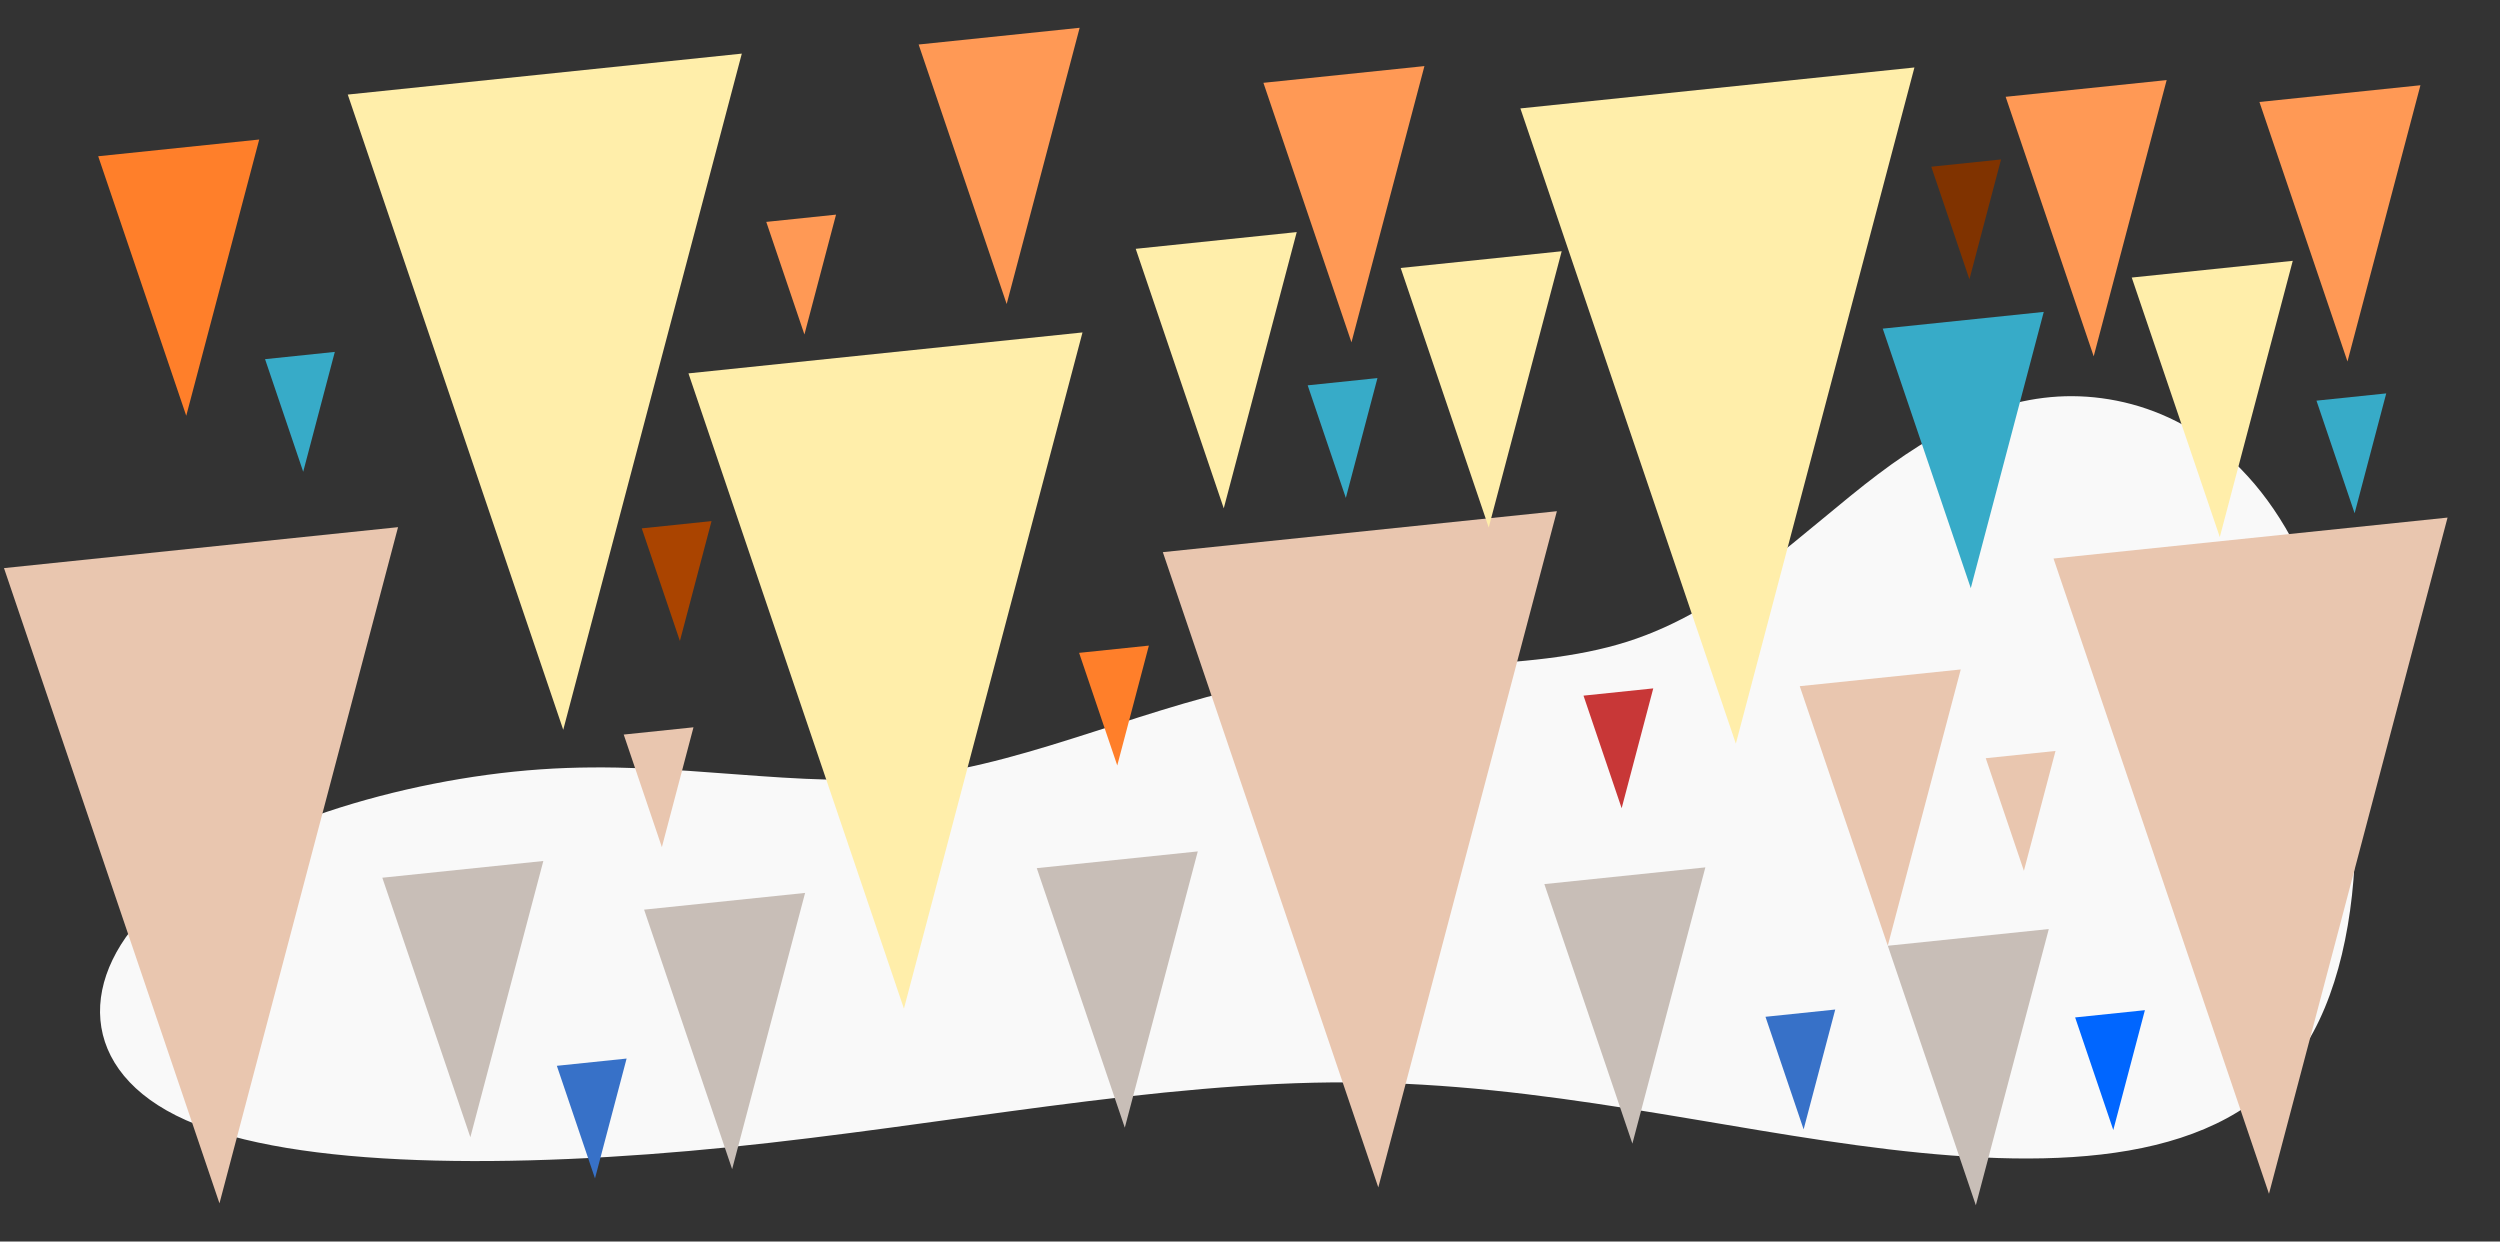 <?xml version="1.0" encoding="UTF-8" standalone="no"?>
<svg
   xmlns:dc="http://purl.org/dc/elements/1.1/"
   xmlns:cc="http://creativecommons.org/ns#"
   xmlns:rdf="http://www.w3.org/1999/02/22-rdf-syntax-ns#"
   xmlns:svg="http://www.w3.org/2000/svg"
   xmlns="http://www.w3.org/2000/svg"
   xmlns:sodipodi="http://sodipodi.sourceforge.net/DTD/sodipodi-0.dtd"
   xmlns:inkscape="http://www.inkscape.org/namespaces/inkscape"
   sodipodi:docname="intro2.svg"
   inkscape:version="1.0 (4035a4f, 2020-05-01)"
   id="svg8"
   version="1.1"
   viewBox="0 0 148 73.5"
   height="73.5mm"
   width="148mm">
  <rect x="0" y="0" width="148" height="73.5" fill="#333333" stroke="none"/>
  <defs
     id="defs2">
    <inkscape:path-effect
       only_selected="false"
       apply_with_weight="true"
       apply_no_weight="true"
       helper_size="0"
       steps="2"
       weight="33.333"
       lpeversion="1"
       is_visible="true"
       id="path-effect1202"
       effect="bspline" />
  </defs>
  <sodipodi:namedview
     inkscape:window-maximized="0"
     inkscape:window-y="23"
     inkscape:window-x="0"
     inkscape:window-height="723"
     inkscape:window-width="1306"
     showgrid="false"
     inkscape:document-rotation="0"
     inkscape:current-layer="layer1"
     inkscape:document-units="mm"
     inkscape:cy="150"
     inkscape:cx="248.57142"
     inkscape:zoom="1.4"
     inkscape:pageshadow="2"
     inkscape:pageopacity="0.0"
     borderopacity="1.0"
     bordercolor="#666666"
     pagecolor="#ffffff"
     id="base" />
  <g
     id="layer1"
     inkscape:groupmode="layer"
     inkscape:label="Layer 1">
    <path
       inkscape:original-d="m 4.5357142,69.169642 c 2.646e-4,-5.732376 2.646e-4,-11.465013 0,-17.197917 9.6048688,-2.925503 19.2090888,-5.851157 28.8132368,-8.777131 6.900949,1.792081 13.927351,3.583829 20.890632,5.375346 6.992964,-3.464586 13.985382,-6.9293 20.977677,-10.394346 7.556193,0.858877 15.11182,1.717455 22.667333,2.575787 4.476817,-4.638185 8.953197,-9.402442 13.429397,-14.104059 4.21236,-1.848331 8.4243,-3.696853 12.63605,-5.545675 5.15112,3.09436 10.30178,6.188332 15.45227,9.282102 0.65387,12.740161 1.30745,25.47955 1.96078,38.218928 -9.76431,0.315251 -19.5285,0.630226 -29.29315,0.94494 C 101.73865,66.838998 91.407505,64.130223 81.075891,61.421131 68.499481,64.021628 55.923306,66.621754 43.346618,69.221669 30.409657,69.204604 17.472947,69.18725 4.5357142,69.169642 Z"
       inkscape:path-effect="#path-effect1202"
       id="path1200"
       d="M 11.004,66.312 C 4.536,63.437 4.536,57.705 9.338,53.375 14.14,49.046 23.745,46.12 31.999,45.546 c 8.255,-0.574 15.277,1.232 22.255,0.396 6.978,-0.837 13.97,-4.301 21.245,-5.604 7.274,-1.303 14.83,-0.444 20.83,-2.349 6,-1.905 10.508,-6.639 14.852,-9.914 4.344,-3.275 8.556,-5.124 13.238,-4.501 4.682,0.623 9.832,3.717 12.734,11.634 2.902,7.917 3.556,20.656 -1,27.184 -4.555,6.527 -14.32,6.842 -24.367,5.645 C 101.739,66.839 91.408,64.13 79.953,64.076 68.499,64.021 55.923,66.621 43.166,67.913 30.41,69.204 17.473,69.187 11.004,66.312 Z"
       style="fill:#f9f9f9;stroke:none;stroke-width:0.265px;stroke-linecap:butt;stroke-linejoin:miter;stroke-opacity:1" />
    <path
       transform="matrix(1.926,0,0,3.701,-3.056,-49.121)"
       inkscape:transform-center-y="4.0338549"
       inkscape:transform-center-x="0.72809984"
       d="M 18.899,24.946 12.276,14.785 24.388,14.13 Z"
       inkscape:randomized="0"
       inkscape:rounded="0"
       inkscape:flatsided="true"
       sodipodi:arg2="2.5639923"
       sodipodi:arg1="1.5167948"
       sodipodi:r2="2.8599088"
       sodipodi:r1="7.002768"
       sodipodi:cy="17.953869"
       sodipodi:cx="18.520832"
       sodipodi:sides="3"
       id="path57"
       style="fill:#ffeeaa;stroke:none;stroke-width:0.119"
       sodipodi:type="star" />
    <path
       sodipodi:type="star"
       style="fill:#ffeeaa;stroke:none;stroke-width:0.119"
       id="path57-9"
       sodipodi:sides="3"
       sodipodi:cx="18.520832"
       sodipodi:cy="17.953869"
       sodipodi:r1="7.002768"
       sodipodi:r2="2.8599088"
       sodipodi:arg1="1.5167948"
       sodipodi:arg2="2.5639923"
       inkscape:flatsided="true"
       inkscape:rounded="0"
       inkscape:randomized="0"
       d="M 18.899,24.946 12.276,14.785 24.388,14.13 Z"
       inkscape:transform-center-x="0.72809984"
       inkscape:transform-center-y="4.0338549"
       transform="matrix(1.926,0,0,3.701,17.113,-32.615)" />
    <path
       sodipodi:type="star"
       style="fill:#e9c6af;stroke:none;stroke-width:0.119"
       id="path57-2"
       sodipodi:sides="3"
       sodipodi:cx="18.520832"
       sodipodi:cy="17.953869"
       sodipodi:r1="7.002768"
       sodipodi:r2="2.8599088"
       sodipodi:arg1="1.5167948"
       sodipodi:arg2="2.5639923"
       inkscape:flatsided="true"
       inkscape:rounded="0"
       inkscape:randomized="0"
       d="M 18.899,24.946 12.276,14.785 24.388,14.13 Z"
       inkscape:transform-center-x="0.72809984"
       inkscape:transform-center-y="4.0338549"
       transform="matrix(1.926,0,0,3.701,45.196,-22.032)" />
    <path
       sodipodi:type="star"
       style="fill:#ffeeaa;stroke:none;stroke-width:0.119"
       id="path57-27"
       sodipodi:sides="3"
       sodipodi:cx="18.520832"
       sodipodi:cy="17.953869"
       sodipodi:r1="7.002768"
       sodipodi:r2="2.8599088"
       sodipodi:arg1="1.5167948"
       sodipodi:arg2="2.5639923"
       inkscape:flatsided="true"
       inkscape:rounded="0"
       inkscape:randomized="0"
       d="M 18.899,24.946 12.276,14.785 24.388,14.13 Z"
       inkscape:transform-center-x="0.72809984"
       inkscape:transform-center-y="4.0338549"
       transform="matrix(1.926,0,0,3.701,66.363,-48.301)" />
    <path
       sodipodi:type="star"
       style="fill:#e9c6af;stroke:none;stroke-width:0.119"
       id="path57-3"
       sodipodi:sides="3"
       sodipodi:cx="18.520832"
       sodipodi:cy="17.953869"
       sodipodi:r1="7.002768"
       sodipodi:r2="2.8599088"
       sodipodi:arg1="1.5167948"
       sodipodi:arg2="2.5639923"
       inkscape:flatsided="true"
       inkscape:rounded="0"
       inkscape:randomized="0"
       d="M 18.899,24.946 12.276,14.785 24.388,14.13 Z"
       inkscape:transform-center-x="0.72809984"
       inkscape:transform-center-y="4.0338549"
       transform="matrix(1.926,0,0,3.701,-23.407,-21.087)" />
    <path
       sodipodi:type="star"
       style="fill:#e9c6af;stroke:none;stroke-width:0.119"
       id="path57-7"
       sodipodi:sides="3"
       sodipodi:cx="18.520832"
       sodipodi:cy="17.953869"
       sodipodi:r1="7.002768"
       sodipodi:r2="2.8599088"
       sodipodi:arg1="1.5167948"
       sodipodi:arg2="2.5639923"
       inkscape:flatsided="true"
       inkscape:rounded="0"
       inkscape:randomized="0"
       d="M 18.899,24.946 12.276,14.785 24.388,14.13 Z"
       inkscape:transform-center-x="0.72809984"
       inkscape:transform-center-y="4.0338549"
       transform="matrix(1.926,0,0,3.701,97.924,-21.654)" />
    <path
       sodipodi:type="star"
       style="fill:#ff9955;stroke:none;stroke-width:0.291"
       id="path57-90"
       sodipodi:sides="3"
       sodipodi:cx="18.520832"
       sodipodi:cy="17.953869"
       sodipodi:r1="7.002768"
       sodipodi:r2="2.8599088"
       sodipodi:arg1="1.5167948"
       sodipodi:arg2="2.5639923"
       inkscape:flatsided="true"
       inkscape:rounded="0"
       inkscape:randomized="0"
       d="M 18.899,24.946 12.276,14.785 24.388,14.13 Z"
       inkscape:transform-center-x="0.29754806"
       inkscape:transform-center-y="1.6484896"
       transform="matrix(0.787,0,0,1.512,109.073,-16.624)" />
    <path
       transform="matrix(0.787,0,0,1.512,124.097,-16.318)"
       inkscape:transform-center-y="1.6484896"
       inkscape:transform-center-x="0.29754806"
       d="M 18.899,24.946 12.276,14.785 24.388,14.13 Z"
       inkscape:randomized="0"
       inkscape:rounded="0"
       inkscape:flatsided="true"
       sodipodi:arg2="2.5639923"
       sodipodi:arg1="1.5167948"
       sodipodi:r2="2.8599088"
       sodipodi:r1="7.002768"
       sodipodi:cy="17.953869"
       sodipodi:cx="18.520832"
       sodipodi:sides="3"
       id="path57-90-2"
       style="fill:#ff9955;stroke:none;stroke-width:0.291"
       sodipodi:type="star" />
    <path
       transform="matrix(0.787,0,0,1.512,65.133,-17.452)"
       inkscape:transform-center-y="1.6484896"
       inkscape:transform-center-x="0.29754806"
       d="M 18.899,24.946 12.276,14.785 24.388,14.13 Z"
       inkscape:randomized="0"
       inkscape:rounded="0"
       inkscape:flatsided="true"
       sodipodi:arg2="2.5639923"
       sodipodi:arg1="1.5167948"
       sodipodi:r2="2.8599088"
       sodipodi:r1="7.002768"
       sodipodi:cy="17.953869"
       sodipodi:cx="18.520832"
       sodipodi:sides="3"
       id="path57-90-3"
       style="fill:#ff9955;stroke:none;stroke-width:0.291"
       sodipodi:type="star" />
    <path
       transform="matrix(0.787,0,0,1.512,44.722,-19.72)"
       inkscape:transform-center-y="1.6484896"
       inkscape:transform-center-x="0.29754806"
       d="M 18.899,24.946 12.276,14.785 24.388,14.13 Z"
       inkscape:randomized="0"
       inkscape:rounded="0"
       inkscape:flatsided="true"
       sodipodi:arg2="2.5639923"
       sodipodi:arg1="1.5167948"
       sodipodi:r2="2.8599088"
       sodipodi:r1="7.002768"
       sodipodi:cy="17.953869"
       sodipodi:cx="18.520832"
       sodipodi:sides="3"
       id="path57-90-9"
       style="fill:#ff9955;stroke:none;stroke-width:0.291"
       sodipodi:type="star" />
    <path
       transform="matrix(0.787,0,0,1.512,-3.848,-13.105)"
       inkscape:transform-center-y="1.6484896"
       inkscape:transform-center-x="0.29754806"
       d="M 18.899,24.946 12.276,14.785 24.388,14.13 Z"
       inkscape:randomized="0"
       inkscape:rounded="0"
       inkscape:flatsided="true"
       sodipodi:arg2="2.5639923"
       sodipodi:arg1="1.5167948"
       sodipodi:r2="2.8599088"
       sodipodi:r1="7.002768"
       sodipodi:cy="17.953869"
       sodipodi:cx="18.520832"
       sodipodi:sides="3"
       id="path57-90-97"
       style="fill:#ff7f2a;stroke:none;stroke-width:0.291"
       sodipodi:type="star" />
    <path
       transform="matrix(0.787,0,0,1.512,12.972,29.606)"
       inkscape:transform-center-y="1.6484896"
       inkscape:transform-center-x="0.29754806"
       d="M 18.899,24.946 12.276,14.785 24.388,14.13 Z"
       inkscape:randomized="0"
       inkscape:rounded="0"
       inkscape:flatsided="true"
       sodipodi:arg2="2.5639923"
       sodipodi:arg1="1.5167948"
       sodipodi:r2="2.8599088"
       sodipodi:r1="7.002768"
       sodipodi:cy="17.953869"
       sodipodi:cx="18.520832"
       sodipodi:sides="3"
       id="path57-90-0"
       style="fill:#c8beb7;stroke:none;stroke-width:0.291"
       sodipodi:type="star" />
    <path
       transform="matrix(0.787,0,0,1.512,28.469,31.496)"
       inkscape:transform-center-y="1.6484896"
       inkscape:transform-center-x="0.29754806"
       d="M 18.899,24.946 12.276,14.785 24.388,14.13 Z"
       inkscape:randomized="0"
       inkscape:rounded="0"
       inkscape:flatsided="true"
       sodipodi:arg2="2.5639923"
       sodipodi:arg1="1.5167948"
       sodipodi:r2="2.8599088"
       sodipodi:r1="7.002768"
       sodipodi:cy="17.953869"
       sodipodi:cx="18.520832"
       sodipodi:sides="3"
       id="path57-90-39"
       style="fill:#c8beb7;stroke:none;stroke-width:0.291"
       sodipodi:type="star" />
    <path
       transform="matrix(0.787,0,0,1.512,81.764,29.984)"
       inkscape:transform-center-y="1.6484896"
       inkscape:transform-center-x="0.29754806"
       d="M 18.899,24.946 12.276,14.785 24.388,14.13 Z"
       inkscape:randomized="0"
       inkscape:rounded="0"
       inkscape:flatsided="true"
       sodipodi:arg2="2.5639923"
       sodipodi:arg1="1.5167948"
       sodipodi:r2="2.8599088"
       sodipodi:r1="7.002768"
       sodipodi:cy="17.953869"
       sodipodi:cx="18.520832"
       sodipodi:sides="3"
       id="path57-90-8"
       style="fill:#c8beb7;stroke:none;stroke-width:0.291"
       sodipodi:type="star" />
    <path
       transform="matrix(0.787,0,0,1.512,101.797,-2.9)"
       inkscape:transform-center-y="1.6484896"
       inkscape:transform-center-x="0.29754806"
       d="M 18.899,24.946 12.276,14.785 24.388,14.13 Z"
       inkscape:randomized="0"
       inkscape:rounded="0"
       inkscape:flatsided="true"
       sodipodi:arg2="2.5639923"
       sodipodi:arg1="1.5167948"
       sodipodi:r2="2.8599088"
       sodipodi:r1="7.002768"
       sodipodi:cy="17.953869"
       sodipodi:cx="18.520832"
       sodipodi:sides="3"
       id="path57-90-6"
       style="fill:#37abc8;stroke:none;stroke-width:0.291"
       sodipodi:type="star" />
    <path
       transform="matrix(0.787,0,0,1.512,96.883,18.267)"
       inkscape:transform-center-y="1.6484896"
       inkscape:transform-center-x="0.29754806"
       d="M 18.899,24.946 12.276,14.785 24.388,14.13 Z"
       inkscape:randomized="0"
       inkscape:rounded="0"
       inkscape:flatsided="true"
       sodipodi:arg2="2.5639923"
       sodipodi:arg1="1.5167948"
       sodipodi:r2="2.8599088"
       sodipodi:r1="7.002768"
       sodipodi:cy="17.953869"
       sodipodi:cx="18.520832"
       sodipodi:sides="3"
       id="path57-90-5"
       style="fill:#e9c6af;stroke:none;stroke-width:0.291"
       sodipodi:type="star" />
    <path
       transform="matrix(0.787,0,0,1.512,102.096,33.634)"
       inkscape:transform-center-y="1.6484896"
       inkscape:transform-center-x="0.29754806"
       d="M 18.899,24.946 12.276,14.785 24.388,14.13 Z"
       inkscape:randomized="0"
       inkscape:rounded="0"
       inkscape:flatsided="true"
       sodipodi:arg2="2.5639923"
       sodipodi:arg1="1.5167948"
       sodipodi:r2="2.8599088"
       sodipodi:r1="7.002768"
       sodipodi:cy="17.953869"
       sodipodi:cx="18.520832"
       sodipodi:sides="3"
       id="path57-90-7"
       style="fill:#c8beb7;stroke:none;stroke-width:0.291"
       sodipodi:type="star" />
    <path
       transform="matrix(0.787,0,0,1.512,51.715,29.039)"
       inkscape:transform-center-y="1.6484896"
       inkscape:transform-center-x="0.29754806"
       d="M 18.899,24.946 12.276,14.785 24.388,14.13 Z"
       inkscape:randomized="0"
       inkscape:rounded="0"
       inkscape:flatsided="true"
       sodipodi:arg2="2.5639923"
       sodipodi:arg1="1.5167948"
       sodipodi:r2="2.8599088"
       sodipodi:r1="7.002768"
       sodipodi:cy="17.953869"
       sodipodi:cx="18.520832"
       sodipodi:sides="3"
       id="path57-90-62"
       style="fill:#c8beb7;stroke:none;stroke-width:0.291"
       sodipodi:type="star" />
    <path
       transform="matrix(0.787,0,0,1.512,57.573,-7.625)"
       inkscape:transform-center-y="1.6484896"
       inkscape:transform-center-x="0.29754806"
       d="M 18.899,24.946 12.276,14.785 24.388,14.13 Z"
       inkscape:randomized="0"
       inkscape:rounded="0"
       inkscape:flatsided="true"
       sodipodi:arg2="2.5639923"
       sodipodi:arg1="1.5167948"
       sodipodi:r2="2.8599088"
       sodipodi:r1="7.002768"
       sodipodi:cy="17.953869"
       sodipodi:cx="18.520832"
       sodipodi:sides="3"
       id="path57-90-70"
       style="fill:#ffeeaa;stroke:none;stroke-width:0.291"
       sodipodi:type="star" />
    <path
       transform="matrix(0.787,0,0,1.512,73.259,-6.491)"
       inkscape:transform-center-y="1.6484896"
       inkscape:transform-center-x="0.29754806"
       d="M 18.899,24.946 12.276,14.785 24.388,14.13 Z"
       inkscape:randomized="0"
       inkscape:rounded="0"
       inkscape:flatsided="true"
       sodipodi:arg2="2.5639923"
       sodipodi:arg1="1.5167948"
       sodipodi:r2="2.8599088"
       sodipodi:r1="7.002768"
       sodipodi:cy="17.953869"
       sodipodi:cx="18.520832"
       sodipodi:sides="3"
       id="path57-90-399"
       style="fill:#ffeeaa;stroke:none;stroke-width:0.291"
       sodipodi:type="star" />
    <path
       transform="matrix(0.787,0,0,1.512,116.538,-5.924)"
       inkscape:transform-center-y="1.6484896"
       inkscape:transform-center-x="0.29754806"
       d="M 18.899,24.946 12.276,14.785 24.388,14.13 Z"
       inkscape:randomized="0"
       inkscape:rounded="0"
       inkscape:flatsided="true"
       sodipodi:arg2="2.5639923"
       sodipodi:arg1="1.5167948"
       sodipodi:r2="2.8599088"
       sodipodi:r1="7.002768"
       sodipodi:cy="17.953869"
       sodipodi:cx="18.520832"
       sodipodi:sides="3"
       id="path57-90-91"
       style="fill:#ffeeaa;stroke:none;stroke-width:0.291"
       sodipodi:type="star" />
    <path
       sodipodi:type="star"
       style="fill:#803300;stroke:none;stroke-width:0.672"
       id="path57-90-91-7"
       sodipodi:sides="3"
       sodipodi:cx="18.520832"
       sodipodi:cy="17.953869"
       sodipodi:r1="7.002768"
       sodipodi:r2="2.8599088"
       sodipodi:arg1="1.5167948"
       sodipodi:arg2="2.5639923"
       inkscape:flatsided="true"
       inkscape:rounded="0"
       inkscape:randomized="0"
       d="M 18.899,24.946 12.276,14.785 24.388,14.13 Z"
       inkscape:transform-center-x="0.12906072"
       inkscape:transform-center-y="0.71503402"
       transform="matrix(0.341,0,0,0.656,110.145,0.17)" />
    <path
       transform="matrix(0.341,0,0,0.656,28.779,53.397)"
       inkscape:transform-center-y="0.71503402"
       inkscape:transform-center-x="0.12906072"
       d="M 18.899,24.946 12.276,14.785 24.388,14.13 Z"
       inkscape:randomized="0"
       inkscape:rounded="0"
       inkscape:flatsided="true"
       sodipodi:arg2="2.5639923"
       sodipodi:arg1="1.5167948"
       sodipodi:r2="2.8599088"
       sodipodi:r1="7.002768"
       sodipodi:cy="17.953869"
       sodipodi:cx="18.520832"
       sodipodi:sides="3"
       id="path57-90-91-7-9"
       style="fill:#3771c8;stroke:none;stroke-width:0.672"
       sodipodi:type="star" />
    <path
       sodipodi:type="star"
       style="fill:#37abc8;stroke:none;stroke-width:0.672"
       id="path57-90-91-7-9-6"
       sodipodi:sides="3"
       sodipodi:cx="18.520832"
       sodipodi:cy="17.953869"
       sodipodi:r1="7.002768"
       sodipodi:r2="2.8599088"
       sodipodi:arg1="1.5167948"
       sodipodi:arg2="2.5639923"
       inkscape:flatsided="true"
       inkscape:rounded="0"
       inkscape:randomized="0"
       d="M 18.899,24.946 12.276,14.785 24.388,14.13 Z"
       inkscape:transform-center-x="0.12906072"
       inkscape:transform-center-y="0.71503402"
       transform="matrix(0.341,0,0,0.656,132.949,14.02)" />
    <path
       sodipodi:type="star"
       style="fill:#e9c6af;stroke:none;stroke-width:0.672"
       id="path57-90-91-7-9-4"
       sodipodi:sides="3"
       sodipodi:cx="18.520832"
       sodipodi:cy="17.953869"
       sodipodi:r1="7.002768"
       sodipodi:r2="2.8599088"
       sodipodi:arg1="1.5167948"
       sodipodi:arg2="2.5639923"
       inkscape:flatsided="true"
       inkscape:rounded="0"
       inkscape:randomized="0"
       d="M 18.899,24.946 12.276,14.785 24.388,14.13 Z"
       inkscape:transform-center-x="0.12906072"
       inkscape:transform-center-y="0.71503402"
       transform="matrix(0.341,0,0,0.656,113.37,35.187)" />
    <path
       transform="matrix(0.341,0,0,0.656,118.662,50.533)"
       inkscape:transform-center-y="0.71503402"
       inkscape:transform-center-x="0.12906072"
       d="M 18.899,24.946 12.276,14.785 24.388,14.13 Z"
       inkscape:randomized="0"
       inkscape:rounded="0"
       inkscape:flatsided="true"
       sodipodi:arg2="2.5639923"
       sodipodi:arg1="1.5167948"
       sodipodi:r2="2.8599088"
       sodipodi:r1="7.002768"
       sodipodi:cy="17.953869"
       sodipodi:cx="18.520832"
       sodipodi:sides="3"
       id="path57-90-91-7-9-4-5"
       style="fill:#0066ff;stroke:none;stroke-width:0.672"
       sodipodi:type="star" />
    <path
       transform="matrix(0.341,0,0,0.656,73.229,13.113)"
       inkscape:transform-center-y="0.71503402"
       inkscape:transform-center-x="0.12906072"
       d="M 18.899,24.946 12.276,14.785 24.388,14.13 Z"
       inkscape:randomized="0"
       inkscape:rounded="0"
       inkscape:flatsided="true"
       sodipodi:arg2="2.5639923"
       sodipodi:arg1="1.5167948"
       sodipodi:r2="2.8599088"
       sodipodi:r1="7.002768"
       sodipodi:cy="17.953869"
       sodipodi:cx="18.520832"
       sodipodi:sides="3"
       id="path57-90-91-7-9-4-7"
       style="fill:#37abc8;stroke:none;stroke-width:0.672"
       sodipodi:type="star" />
    <path
       transform="matrix(0.341,0,0,0.656,89.557,31.483)"
       inkscape:transform-center-y="0.71503402"
       inkscape:transform-center-x="0.12906072"
       d="M 18.899,24.946 12.276,14.785 24.388,14.13 Z"
       inkscape:randomized="0"
       inkscape:rounded="0"
       inkscape:flatsided="true"
       sodipodi:arg2="2.5639923"
       sodipodi:arg1="1.5167948"
       sodipodi:r2="2.8599088"
       sodipodi:r1="7.002768"
       sodipodi:cy="17.953869"
       sodipodi:cx="18.520832"
       sodipodi:sides="3"
       id="path57-90-91-7-9-4-1"
       style="fill:#c83737;stroke:none;stroke-width:0.672"
       sodipodi:type="star" />
    <path
       sodipodi:type="star"
       style="fill:#3771c8;stroke:none;stroke-width:0.672"
       id="path57-90-91-7-9-4-1-5"
       sodipodi:sides="3"
       sodipodi:cx="18.520832"
       sodipodi:cy="17.953869"
       sodipodi:r1="7.002768"
       sodipodi:r2="2.8599088"
       sodipodi:arg1="1.5167948"
       sodipodi:arg2="2.5639923"
       inkscape:flatsided="true"
       inkscape:rounded="0"
       inkscape:randomized="0"
       d="M 18.899,24.946 12.276,14.785 24.388,14.13 Z"
       inkscape:transform-center-x="0.12906072"
       inkscape:transform-center-y="0.71503402"
       transform="matrix(0.341,0,0,0.656,100.33,50.495)" />
    <path
       transform="matrix(0.341,0,0,0.656,59.697,28.95)"
       inkscape:transform-center-y="0.71503402"
       inkscape:transform-center-x="0.12906072"
       d="M 18.899,24.946 12.276,14.785 24.388,14.13 Z"
       inkscape:randomized="0"
       inkscape:rounded="0"
       inkscape:flatsided="true"
       sodipodi:arg2="2.5639923"
       sodipodi:arg1="1.5167948"
       sodipodi:r2="2.8599088"
       sodipodi:r1="7.002768"
       sodipodi:cy="17.953869"
       sodipodi:cx="18.520832"
       sodipodi:sides="3"
       id="path57-90-91-7-9-4-1-5-5"
       style="fill:#ff7f2a;stroke:none;stroke-width:0.672"
       sodipodi:type="star" />
    <path
       sodipodi:type="star"
       style="fill:#e9c6af;stroke:none;stroke-width:0.672"
       id="path57-90-91-7-9-4-1-5-5-8"
       sodipodi:sides="3"
       sodipodi:cx="18.520832"
       sodipodi:cy="17.953869"
       sodipodi:r1="7.002768"
       sodipodi:r2="2.8599088"
       sodipodi:arg1="1.5167948"
       sodipodi:arg2="2.5639923"
       inkscape:flatsided="true"
       inkscape:rounded="0"
       inkscape:randomized="0"
       d="M 18.899,24.946 12.276,14.785 24.388,14.13 Z"
       inkscape:transform-center-x="0.12906072"
       inkscape:transform-center-y="0.71503402"
       transform="matrix(0.341,0,0,0.656,32.738,33.787)" />
    <path
       transform="matrix(0.341,0,0,0.656,33.806,21.58)"
       inkscape:transform-center-y="0.71503402"
       inkscape:transform-center-x="0.12906072"
       d="M 18.899,24.946 12.276,14.785 24.388,14.13 Z"
       inkscape:randomized="0"
       inkscape:rounded="0"
       inkscape:flatsided="true"
       sodipodi:arg2="2.5639923"
       sodipodi:arg1="1.5167948"
       sodipodi:r2="2.8599088"
       sodipodi:r1="7.002768"
       sodipodi:cy="17.953869"
       sodipodi:cx="18.520832"
       sodipodi:sides="3"
       id="path57-90-91-7-9-4-1-5-5-8-7"
       style="fill:#aa4400;stroke:none;stroke-width:0.672"
       sodipodi:type="star" />
    <path
       sodipodi:type="star"
       style="fill:#ff9955;stroke:none;stroke-width:0.672"
       id="path57-90-91-7-9-4-1-5-5-8-7-1"
       sodipodi:sides="3"
       sodipodi:cx="18.520832"
       sodipodi:cy="17.953869"
       sodipodi:r1="7.002768"
       sodipodi:r2="2.8599088"
       sodipodi:arg1="1.5167948"
       sodipodi:arg2="2.5639923"
       inkscape:flatsided="true"
       inkscape:rounded="0"
       inkscape:randomized="0"
       d="M 18.899,24.946 12.276,14.785 24.388,14.13 Z"
       inkscape:transform-center-x="0.12906072"
       inkscape:transform-center-y="0.71503402"
       transform="matrix(0.341,0,0,0.656,41.177,3.437)" />
    <path
       transform="matrix(0.341,0,0,0.656,11.505,11.563)"
       inkscape:transform-center-y="0.71503402"
       inkscape:transform-center-x="0.12906072"
       d="M 18.899,24.946 12.276,14.785 24.388,14.13 Z"
       inkscape:randomized="0"
       inkscape:rounded="0"
       inkscape:flatsided="true"
       sodipodi:arg2="2.5639923"
       sodipodi:arg1="1.5167948"
       sodipodi:r2="2.8599088"
       sodipodi:r1="7.002768"
       sodipodi:cy="17.953869"
       sodipodi:cx="18.520832"
       sodipodi:sides="3"
       id="path57-90-91-7-9-4-1-5-5-8-7-1-5"
       style="fill:#37abc8;stroke:none;stroke-width:0.672"
       sodipodi:type="star" />
  </g>
</svg>
